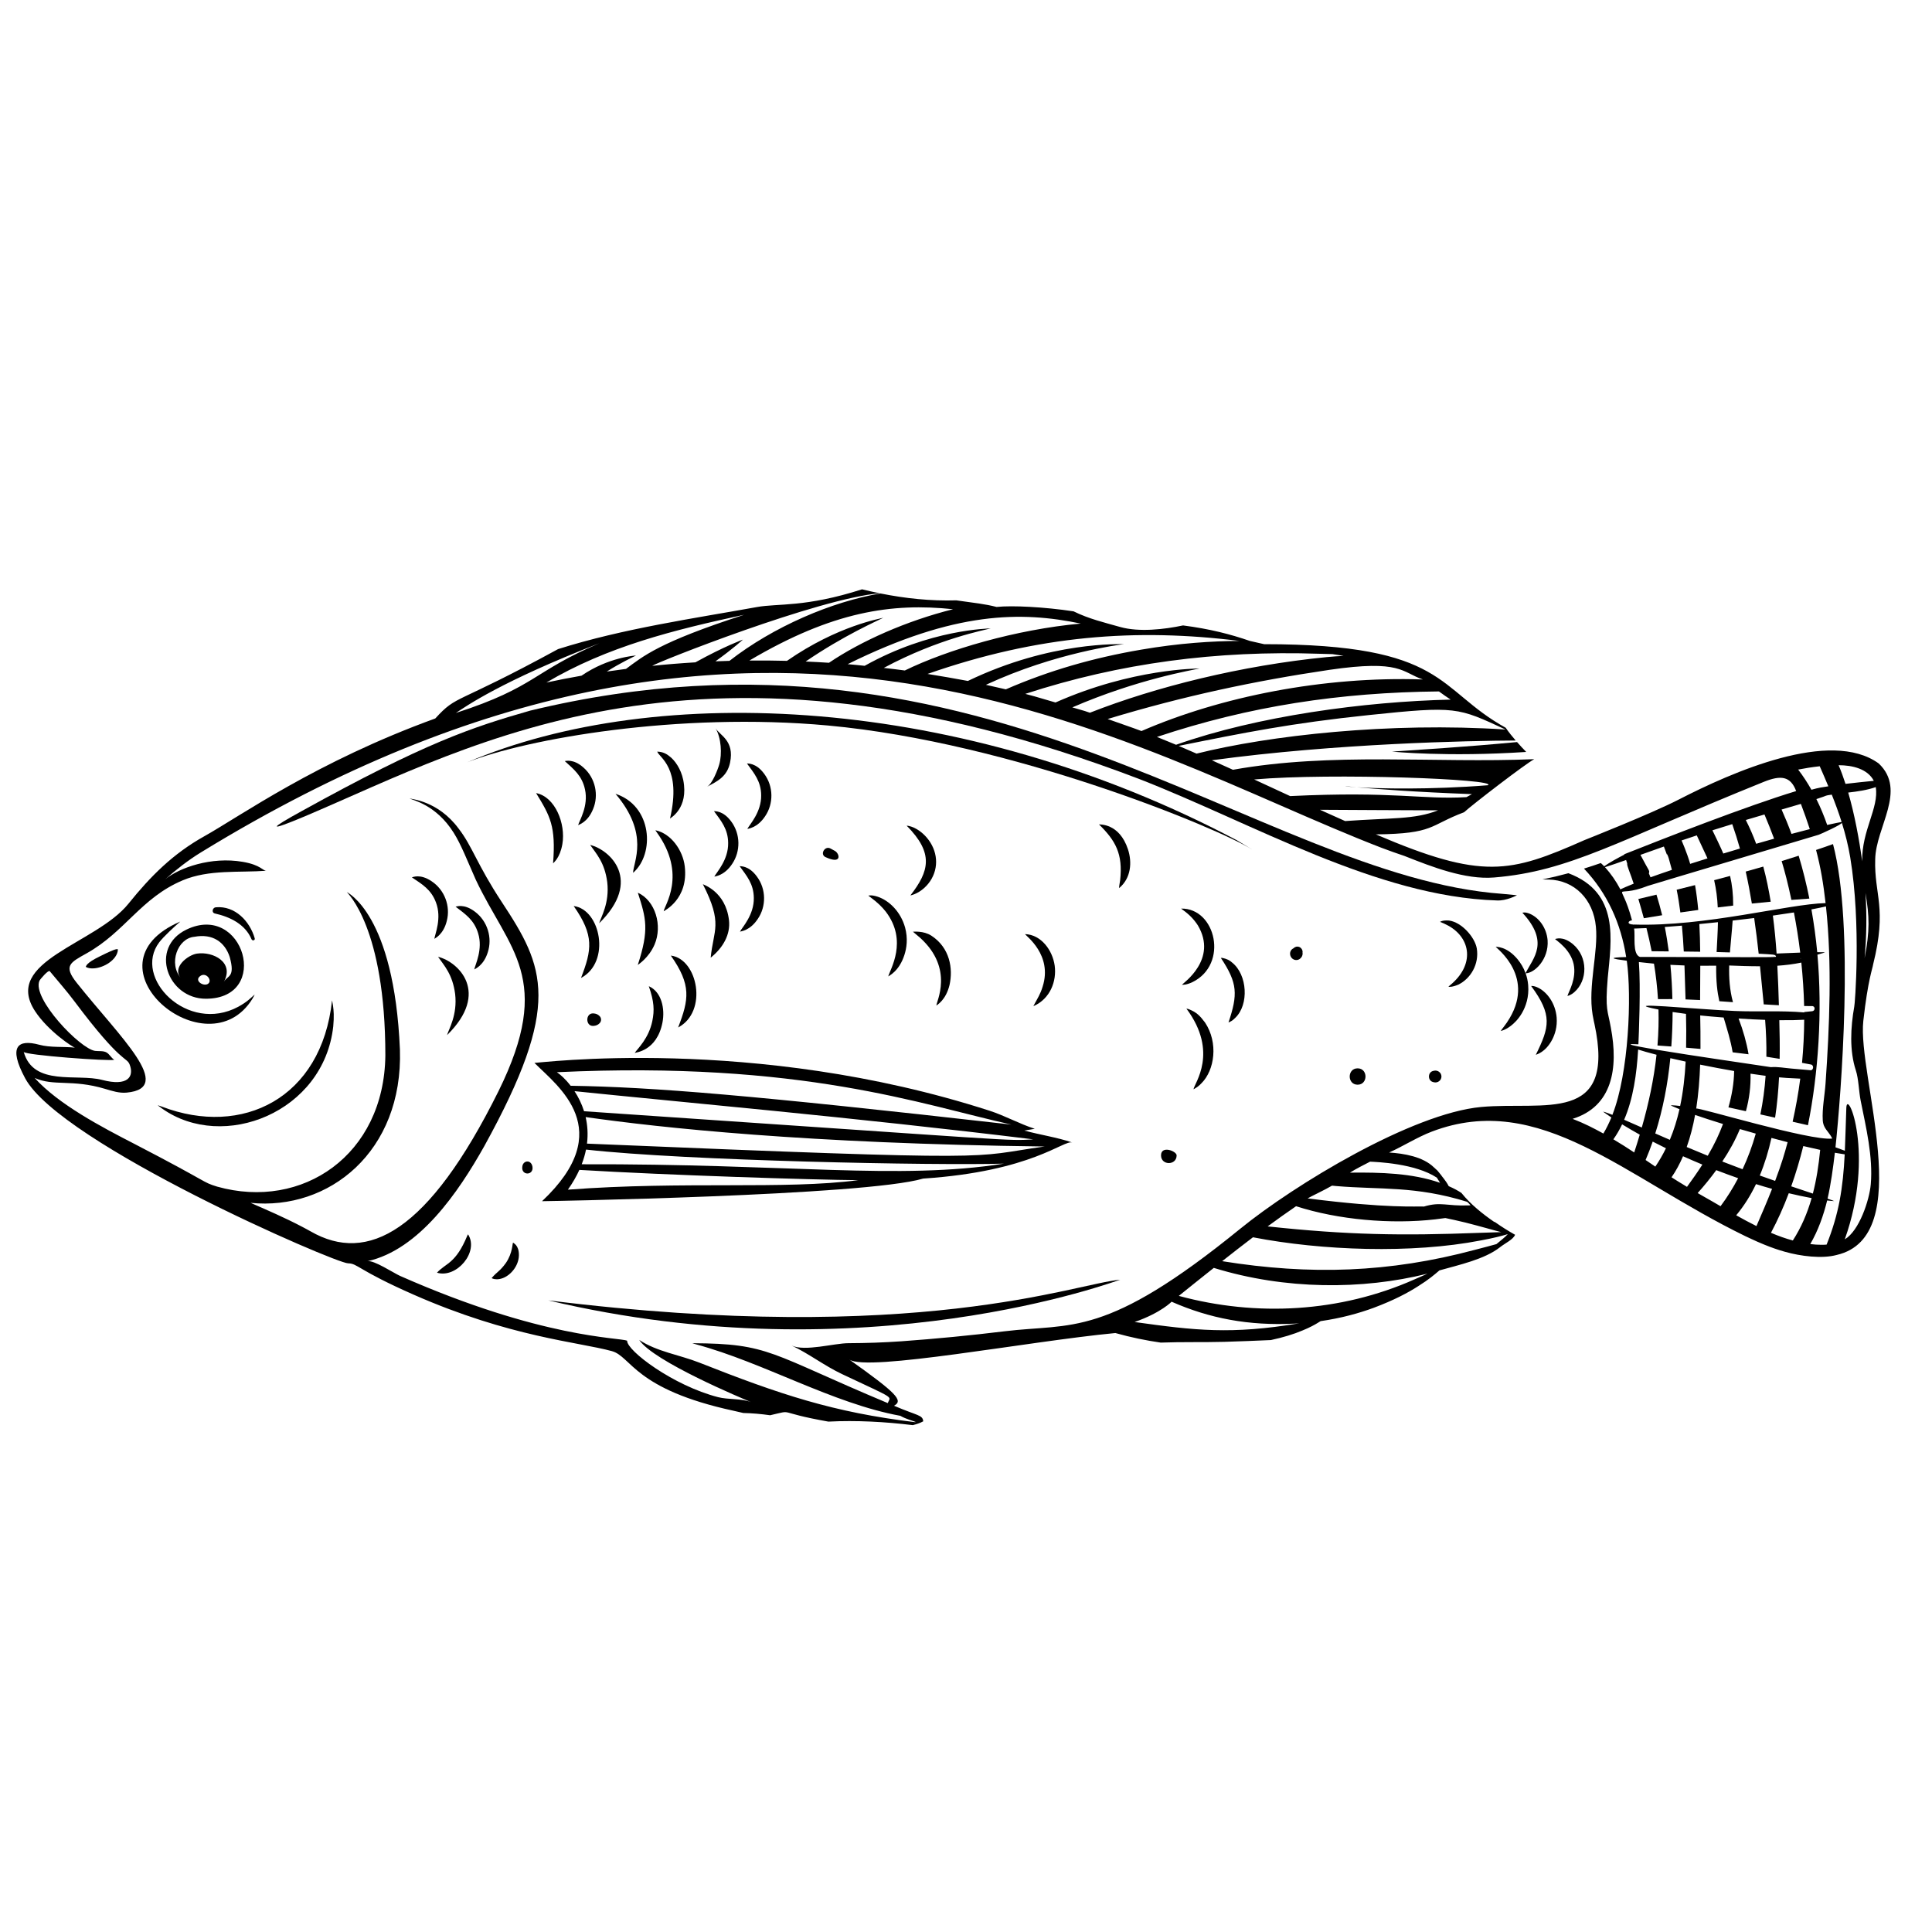 <?xml version="1.0" encoding="UTF-8"?>
<svg xmlns="http://www.w3.org/2000/svg" xmlns:xlink="http://www.w3.org/1999/xlink" width="375pt" height="375pt" viewBox="0 0 375 375" version="1.2">
<defs>
<clipPath id="clip1">
  <path d="M 3 114 L 367 114 L 367 276.621 L 3 276.621 Z M 3 114 "/>
</clipPath>
</defs>
<g id="surface1">
<path style=" stroke:none;fill-rule:nonzero;fill:rgb(0%,0%,0%);fill-opacity:1;" d="M 19.438 185.598 C 16.574 186.977 16.754 187.555 16.645 187.656 C 16.645 187.656 16.867 187.848 17.461 187.938 C 19.305 188.188 21.938 186.91 22.695 185.137 C 22.941 184.547 22.855 184.219 22.855 184.219 C 22.535 184.332 22.898 183.875 19.438 185.598 "/>
<path style=" stroke:none;fill-rule:nonzero;fill:rgb(0%,0%,0%);fill-opacity:1;" d="M 49.016 193.828 C 49.344 193.273 49.43 193.035 49.43 193.035 C 48.625 193.746 47.98 194.461 46.258 195.406 C 36.395 200.727 25.676 189.766 30.918 182.887 C 31.711 181.828 33.984 179.73 34.992 178.871 C 15.375 187.316 40.223 208.137 49.016 193.828 "/>
<path style=" stroke:none;fill-rule:nonzero;fill:rgb(0%,0%,0%);fill-opacity:1;" d="M 64.449 194.18 C 62.418 213.211 47.008 220.746 31.445 214.805 C 30.84 214.582 30.613 214.535 30.613 214.535 C 30.613 214.535 30.859 214.738 31.484 215.184 C 43.344 223.57 62.844 215.914 64.684 199.215 C 64.867 197.312 64.762 196.043 64.645 195.262 C 64.527 194.48 64.449 194.18 64.449 194.18 "/>
<path style=" stroke:none;fill-rule:nonzero;fill:rgb(0%,0%,0%);fill-opacity:1;" d="M 37.727 181.832 C 41.309 181.152 43.648 182.891 44.586 185.742 C 45.703 189.777 44.16 189.285 43.449 190.582 C 45.543 186.785 41.363 184.633 38.23 185.094 C 36.5 185.344 33.297 187.781 35.133 189.859 C 32.645 187.047 34.469 182.102 37.727 181.832 Z M 40.273 191.016 C 39.379 191.457 37.652 190.328 38.875 189.441 C 40.055 188.582 41.383 190.457 40.273 191.016 Z M 39.969 193.855 C 52.742 193.832 47.297 175.074 36.195 180.43 C 28.918 183.941 32.5 193.867 39.969 193.855 "/>
<path style=" stroke:none;fill-rule:nonzero;fill:rgb(0%,0%,0%);fill-opacity:1;" d="M 170.344 174.047 C 169.137 173.652 168.656 173.832 168.547 173.836 C 168.547 173.836 168.645 173.934 168.898 174.113 C 170.363 175.195 171.184 176.012 171.941 176.965 C 176.285 182.668 172.746 188.191 172.41 189.52 C 172.516 189.418 174.535 188.531 175.551 185.336 C 175.977 184.012 176.254 182.188 175.68 180.039 C 174.832 176.984 172.605 174.793 170.344 174.047 "/>
<path style=" stroke:none;fill-rule:nonzero;fill:rgb(0%,0%,0%);fill-opacity:1;" d="M 123.805 173.273 C 125.414 178.289 126.035 180.418 123.793 187.301 C 123.898 187.195 125.922 185.934 127.039 183.363 C 128.637 179.664 127.215 174.824 123.805 173.273 "/>
<path style=" stroke:none;fill-rule:nonzero;fill:rgb(0%,0%,0%);fill-opacity:1;" d="M 123.195 204.375 C 123.301 204.285 127.488 204.055 128.582 198.48 C 129.105 195.801 128.414 192.508 125.934 191.422 C 126.969 194.398 127.043 196.086 126.617 198.172 C 125.918 201.609 123.719 203.57 123.195 204.375 "/>
<path style=" stroke:none;fill-rule:nonzero;fill:rgb(0%,0%,0%);fill-opacity:1;" d="M 130.207 185.477 C 134.223 191.188 133.73 193.98 131.625 199.43 C 137.473 196.348 135.43 186.105 130.207 185.477 "/>
<path style=" stroke:none;fill-rule:nonzero;fill:rgb(0%,0%,0%);fill-opacity:1;" d="M 111.352 175.863 C 115.367 181.574 114.879 184.371 112.773 189.82 C 118.621 186.738 116.574 176.496 111.352 175.863 "/>
<path style=" stroke:none;fill-rule:nonzero;fill:rgb(0%,0%,0%);fill-opacity:1;" d="M 137.945 185.879 C 140.297 184.012 141.824 181.402 141.492 178.59 C 140.836 173.035 136.516 171.719 136.426 171.621 C 140.371 179.363 138.469 180.438 137.945 185.879 "/>
<path style=" stroke:none;fill-rule:nonzero;fill:rgb(0%,0%,0%);fill-opacity:1;" d="M 146.316 174.305 C 146.367 177.586 144.078 179.973 143.625 180.828 C 143.734 180.773 145.562 180.68 147.094 178.352 C 148.738 175.945 148.742 172.578 146.902 170.121 C 145.285 167.922 143.672 168.168 143.562 168.121 C 144.965 170.043 146.293 171.59 146.316 174.305 "/>
<path style=" stroke:none;fill-rule:nonzero;fill:rgb(0%,0%,0%);fill-opacity:1;" d="M 200.77 194.926 C 200.629 195.172 200.578 195.301 200.578 195.301 C 203.867 193.863 205.121 190.426 204.715 187.43 C 204.293 184.41 202.062 181.406 198.965 181.312 C 199.105 181.656 204.344 185.336 202.379 191.496 C 201.934 192.969 201.398 193.754 200.77 194.926 "/>
<path style=" stroke:none;fill-rule:nonzero;fill:rgb(0%,0%,0%);fill-opacity:1;" d="M 229.25 176.355 C 229.25 176.355 229.355 176.453 229.613 176.633 C 230.867 177.52 231.809 178.531 232.516 179.633 C 236.395 186.219 229.68 190.785 229.41 191.145 C 229.52 191.133 230.184 191.238 231.473 190.621 C 238.52 187.148 235.996 176.23 229.25 176.355 "/>
<path style=" stroke:none;fill-rule:nonzero;fill:rgb(0%,0%,0%);fill-opacity:1;" d="M 281.234 178.672 C 279.824 178.578 279.516 178.973 279.504 178.93 C 280.215 179.23 280.52 179.352 281.141 179.688 C 285.531 182.137 286.266 187.301 281.449 191.238 C 281.266 191.391 281.172 191.488 281.141 191.531 C 281.223 191.531 281.801 191.656 283.07 191.113 C 285.469 189.934 287.133 187.129 286.645 184.086 C 286.262 181.898 283.691 178.98 281.234 178.672 "/>
<path style=" stroke:none;fill-rule:nonzero;fill:rgb(0%,0%,0%);fill-opacity:1;" d="M 298.676 191.777 C 298.141 191.496 297.766 191.414 297.531 191.383 C 297.297 191.359 297.199 191.383 297.199 191.383 C 301.355 197.023 300.77 199.344 298.098 204.738 C 298.203 204.664 299.953 204.312 301.277 201.793 C 301.812 200.766 302.289 199.316 302.145 197.48 C 301.906 194.766 300.352 192.668 298.676 191.777 "/>
<path style=" stroke:none;fill-rule:nonzero;fill:rgb(0%,0%,0%);fill-opacity:1;" d="M 305.441 187.117 C 306.043 189.992 304.488 192.43 304.234 193.324 C 304.453 193.23 304.887 193.184 305.598 192.555 C 308.156 190.309 308.285 185.754 305.27 183.23 C 303.27 181.605 301.941 182.273 301.832 182.262 C 302.113 182.578 304.785 184.215 305.441 187.117 "/>
<path style=" stroke:none;fill-rule:nonzero;fill:rgb(0%,0%,0%);fill-opacity:1;" d="M 296.914 177.352 C 296 176.977 295.598 177.152 295.492 177.156 C 300.816 182.918 297.609 185.895 296.109 188.895 C 295.707 187.77 295.129 186.895 294.586 186.223 C 292.445 183.621 290.426 183.809 290.316 183.766 C 290.355 183.988 298.414 189.727 292.504 198.445 C 292.078 199.059 291.766 199.465 291.562 199.719 C 291.359 199.977 291.301 200.113 291.301 200.113 C 291.301 200.113 291.426 200.082 291.746 199.977 C 292.066 199.855 292.57 199.633 293.219 199.141 C 293.871 198.641 294.691 197.875 295.43 196.602 C 296.145 195.355 296.805 193.539 296.621 191.238 C 296.551 190.375 296.367 189.598 296.121 188.914 C 297.844 188.914 300.637 186.199 300.391 182.527 C 300.191 180.031 298.66 178.078 296.914 177.352 "/>
<path style=" stroke:none;fill-rule:nonzero;fill:rgb(0%,0%,0%);fill-opacity:1;" d="M 230.648 195.852 C 230.391 195.77 230.289 195.781 230.289 195.781 C 236.629 204.285 231.781 210.324 231.664 211.422 C 231.664 211.422 231.781 211.383 232.035 211.211 C 232.305 211.047 232.73 210.777 233.23 210.23 C 235.75 207.699 236.512 202.418 233.902 198.48 C 232.918 197.176 232.254 196.445 230.648 195.852 "/>
<path style=" stroke:none;fill-rule:nonzero;fill:rgb(0%,0%,0%);fill-opacity:1;" d="M 239.156 186.832 C 238.691 186.398 238.098 186.102 237.266 185.934 C 237.051 185.914 236.969 185.934 236.969 185.934 C 240.25 190.852 240.266 193.023 238.449 198.469 C 238.777 198.301 239.164 198.195 239.766 197.562 C 242.461 194.996 242.125 189.195 239.156 186.832 "/>
<path style=" stroke:none;fill-rule:nonzero;fill:rgb(0%,0%,0%);fill-opacity:1;" d="M 184.301 191.203 C 185.02 188.02 184.375 183.973 180.801 181.629 C 179.23 180.602 177.301 180.871 177.195 180.84 C 177.301 180.93 178.496 181.93 178.602 182.031 C 185.293 188.082 181.648 194.555 181.762 195.172 C 181.855 195.051 183.57 194.18 184.301 191.203 "/>
<path style=" stroke:none;fill-rule:nonzero;fill:rgb(0%,0%,0%);fill-opacity:1;" d="M 90.707 239.828 C 88.434 245.324 86.594 245.098 84.816 247.027 C 88.598 248.191 93.031 242.992 90.848 239.582 C 90.848 239.582 90.797 239.656 90.707 239.828 "/>
<path style=" stroke:none;fill-rule:nonzero;fill:rgb(0%,0%,0%);fill-opacity:1;" d="M 99.609 241.195 C 99.41 241.195 99.594 243.105 98.168 245.176 C 97 246.781 96.547 246.77 95.426 248.07 C 95.445 248.07 95.699 248.309 96.461 248.309 C 98.586 248.277 100.688 245.973 100.719 243.664 C 100.75 241.621 99.609 241.301 99.609 241.195 "/>
<path style=" stroke:none;fill-rule:nonzero;fill:rgb(0%,0%,0%);fill-opacity:1;" d="M 263.359 152.809 C 261.883 152.676 261.109 152.594 261.109 152.594 C 261.188 152.641 261.992 152.727 263.359 152.809 "/>
<path style=" stroke:none;fill-rule:nonzero;fill:rgb(0%,0%,0%);fill-opacity:1;" d="M 176.375 160.309 C 176.098 160.258 175.988 160.27 175.988 160.27 C 181.289 165.625 180.375 169.078 176.703 173.805 C 176.703 173.805 176.832 173.785 177.125 173.691 C 178.277 173.328 179.598 172.426 180.535 171.043 C 182.32 168.387 182.004 165.082 179.902 162.602 C 179.039 161.582 177.77 160.613 176.375 160.309 "/>
<path style=" stroke:none;fill-rule:nonzero;fill:rgb(0%,0%,0%);fill-opacity:1;" d="M 119.469 154.078 C 126.16 161.926 122.906 167.332 122.883 169.414 C 127.137 165.715 126.613 156.402 119.469 154.078 "/>
<path style=" stroke:none;fill-rule:nonzero;fill:rgb(0%,0%,0%);fill-opacity:1;" d="M 107.352 167.574 C 107.43 167.445 108.676 166.598 109.156 163.84 C 109.84 159.859 107.738 154.641 104.055 153.938 C 106.805 158.43 107.91 160.355 107.352 167.574 "/>
<path style=" stroke:none;fill-rule:nonzero;fill:rgb(0%,0%,0%);fill-opacity:1;" d="M 127.441 161.5 C 133.492 169.816 128.836 175.918 128.828 176.879 C 128.887 176.773 133.668 174.57 132.91 168.148 C 132.547 165.062 130.266 161.777 127.207 161.148 C 127.207 161.148 127.27 161.266 127.441 161.5 "/>
<path style=" stroke:none;fill-rule:nonzero;fill:rgb(0%,0%,0%);fill-opacity:1;" d="M 114.551 164.004 C 115.758 165.738 117.363 167.414 117.863 171.203 C 118.352 175.301 116.609 178.066 116.301 179.199 C 124.754 170.91 118.461 164.953 114.551 164.004 "/>
<path style=" stroke:none;fill-rule:nonzero;fill:rgb(0%,0%,0%);fill-opacity:1;" d="M 88.34 192.914 C 88.824 197.012 87.086 199.777 86.773 200.914 C 95.23 192.621 88.938 186.664 85.027 185.715 C 86.234 187.453 87.84 189.125 88.34 192.914 "/>
<path style=" stroke:none;fill-rule:nonzero;fill:rgb(0%,0%,0%);fill-opacity:1;" d="M 142.117 167.676 C 143.754 165.266 143.758 161.902 141.922 159.441 C 140.305 157.246 138.688 157.488 138.582 157.445 C 139.984 159.359 141.312 160.91 141.336 163.625 C 141.387 166.906 139.094 169.297 138.648 170.152 C 138.754 170.094 140.582 170.004 142.117 167.676 "/>
<path style=" stroke:none;fill-rule:nonzero;fill:rgb(0%,0%,0%);fill-opacity:1;" d="M 148.52 158.418 C 150.16 156.012 150.164 152.645 148.324 150.188 C 146.707 147.988 145.094 148.234 144.984 148.188 C 146.387 150.109 147.719 151.656 147.742 154.371 C 147.789 157.652 145.496 160.039 145.051 160.898 C 145.156 160.84 146.984 160.746 148.52 158.418 "/>
<path style=" stroke:none;fill-rule:nonzero;fill:rgb(0%,0%,0%);fill-opacity:1;" d="M 109.621 147.723 C 111.375 149.32 112.984 150.574 113.547 153.23 C 114.25 156.43 112.477 159.234 112.211 160.164 C 112.301 160.086 114.074 159.633 115.117 157.043 C 116.242 154.363 115.59 151.062 113.289 149.016 C 111.266 147.184 109.73 147.746 109.621 147.723 "/>
<path style=" stroke:none;fill-rule:nonzero;fill:rgb(0%,0%,0%);fill-opacity:1;" d="M 84.625 175.176 C 85.785 178.242 84.438 181.266 84.309 182.227 C 84.387 182.137 86.078 181.43 86.73 178.719 C 87.457 175.906 86.328 172.738 83.758 171.039 C 81.496 169.52 80.055 170.297 79.941 170.293 C 81.906 171.621 83.68 172.625 84.625 175.176 "/>
<path style=" stroke:none;fill-rule:nonzero;fill:rgb(0%,0%,0%);fill-opacity:1;" d="M 92.805 181.148 C 93.773 184.277 92.242 187.219 92.055 188.168 C 92.141 188.078 93.867 187.477 94.688 184.812 C 95.582 182.051 94.656 178.82 92.195 176.965 C 90.023 175.312 88.543 176 88.43 175.984 C 90.312 177.43 92.023 178.547 92.805 181.148 "/>
<path style=" stroke:none;fill-rule:nonzero;fill:rgb(0%,0%,0%);fill-opacity:1;" d="M 213.309 160.008 C 216.512 163.152 217.988 165.715 217.418 170.855 C 217.117 172.656 217.25 172.133 217.227 172.375 C 219.555 170.445 219.762 167.344 218.934 164.84 C 217.234 159.711 213.418 160.066 213.309 160.008 "/>
<path style=" stroke:none;fill-rule:nonzero;fill:rgb(0%,0%,0%);fill-opacity:1;" d="M 294.441 173.766 C 294.441 173.766 293.539 173.676 291.668 173.5 C 244.297 170.098 191.598 116.516 102.902 137.934 C 91.609 141.168 82.555 144.148 58.594 157.414 C 52.195 160.926 51.871 161.504 59.109 158.473 C 92.316 144.418 136.027 118.746 221.074 151.184 C 243.371 159.863 267.203 174.043 290.543 174.777 C 292.422 174.879 294.441 173.766 294.441 173.766 "/>
<path style=" stroke:none;fill-rule:nonzero;fill:rgb(0%,0%,0%);fill-opacity:1;" d="M 132.617 151.398 C 132.168 149.199 130.941 147.496 129.863 146.73 C 128.777 145.832 127.676 145.914 127.57 145.891 C 127.902 147.02 132.367 148.973 130.047 158.887 C 130.102 158.777 133.711 156.91 132.617 151.398 "/>
<path style=" stroke:none;fill-rule:nonzero;fill:rgb(0%,0%,0%);fill-opacity:1;" d="M 90.664 147.973 C 102.117 143.422 131.68 138.156 160.711 140.82 C 196.402 144.105 236.586 160.801 243.074 164.914 C 243.074 164.914 242.195 164.359 239.973 163.043 C 186.547 134.82 127.508 132.277 90.664 147.973 "/>
<path style=" stroke:none;fill-rule:nonzero;fill:rgb(0%,0%,0%);fill-opacity:1;" d="M 90.664 147.973 C 90.277 148.133 89.902 148.285 89.559 148.438 C 89.918 148.277 90.297 148.133 90.664 147.973 "/>
<path style=" stroke:none;fill-rule:nonzero;fill:rgb(0%,0%,0%);fill-opacity:1;" d="M 137.227 152.711 C 139.32 151.621 141.141 150.699 141.703 148.027 C 142.605 143.73 139.703 142.734 138.898 141.367 C 139.977 143.195 140.191 146.348 139.605 148.375 C 139.312 149.395 138.254 152.168 137.227 152.711 "/>
<path style=" stroke:none;fill-rule:nonzero;fill:rgb(0%,0%,0%);fill-opacity:1;" d="M 112.453 227.078 C 129.66 228.109 157.895 229.008 166.609 229.07 C 152.211 230.949 132.785 229.207 110.227 230.914 C 111.16 229.598 111.887 228.316 112.453 227.078 Z M 111.512 211.793 C 130.637 213.785 165.836 216.883 200.555 221.148 C 195.219 221.461 199.82 221.562 113.367 215.691 C 112.898 214.207 112.234 212.898 111.512 211.793 Z M 108.09 208.117 C 155.668 205.875 178.965 214.449 196.312 218.281 C 145.738 212.547 126.824 211.004 110.762 210.746 C 109.773 209.461 108.77 208.562 108.09 208.117 Z M 113.934 221.977 C 114.164 220.109 114.031 218.383 113.672 216.824 C 128.199 218.895 156.547 221.969 202.75 222.535 C 187.73 224.613 197.234 225.465 113.934 221.977 Z M 112.91 225.984 C 113.289 225.004 113.562 224.055 113.746 223.133 C 133.281 225.32 181.375 226.242 194.867 225.863 C 174.355 229.074 153.09 225.855 112.91 225.984 Z M 105.207 233.152 C 105.316 233.152 167.859 232.117 179.184 228.762 C 200.418 227.359 206.461 221.191 208.141 221.762 C 205.152 220.746 201.895 220.281 198.82 219.441 C 199.496 219.359 200.168 219.191 200.848 219.098 C 197.836 218.125 195.078 216.562 192.066 215.59 C 146.27 200.789 103.844 206.414 103.734 206.309 C 108.281 210.863 119.973 219.27 105.207 233.152 "/>
<path style=" stroke:none;fill-rule:nonzero;fill:rgb(0%,0%,0%);fill-opacity:1;" d="M 173.062 218.535 C 173.059 218.543 173.059 218.547 173.055 218.555 C 173.102 218.562 173.148 218.566 173.199 218.574 C 173.152 218.559 173.105 218.547 173.062 218.535 "/>
<path style=" stroke:none;fill-rule:nonzero;fill:rgb(0%,0%,0%);fill-opacity:1;" d="M 296.234 145.953 C 295.609 145.309 295.031 144.691 294.457 144.035 C 283.977 145.023 275.992 145.477 270.18 145.887 C 270.41 145.895 280.816 146.969 296.234 145.953 "/>
<path style=" stroke:none;fill-rule:nonzero;fill:rgb(0%,0%,0%);fill-opacity:1;" d="M 318.004 174.492 C 318.375 175.73 318.727 176.98 319.066 178.227 C 320.246 178.027 321.434 177.832 322.625 177.645 C 322.297 176.301 321.93 174.969 321.52 173.652 C 320.344 173.938 319.172 174.211 318.004 174.492 "/>
<path style=" stroke:none;fill-rule:nonzero;fill:rgb(0%,0%,0%);fill-opacity:1;" d="M 345.816 167.137 C 346.43 169.156 347.035 171.477 347.711 174.672 C 348.875 174.578 350.039 174.496 351.195 174.414 C 350.633 171.609 349.945 168.82 349.121 166.094 C 348.023 166.445 346.922 166.797 345.816 167.137 "/>
<path style=" stroke:none;fill-rule:nonzero;fill:rgb(0%,0%,0%);fill-opacity:1;" d="M 325.441 172.695 C 325.738 174.148 325.961 175.621 326.156 177.109 C 327.312 176.941 328.469 176.777 329.629 176.621 C 329.48 174.992 329.285 173.379 329.008 171.801 C 327.82 172.102 326.633 172.398 325.441 172.695 "/>
<g clip-path="url(#clip1)" clip-rule="nonzero">
<path style=" stroke:none;fill-rule:nonzero;fill:rgb(0%,0%,0%);fill-opacity:1;" d="M 361.445 167.172 C 360.879 162.941 359.941 157.945 358.738 153.836 C 360.555 153.625 362.352 153.375 364.09 152.777 C 364.723 156.855 361.363 161.121 361.445 167.172 Z M 363.117 229.859 C 362.848 232.965 360.879 238.867 358.105 240.531 C 358.094 240.543 358.086 240.543 358.074 240.543 C 363.969 223.996 358.527 211.109 358.371 215.031 C 358.262 217.852 358.211 220.617 358.086 223.359 C 357.582 223.168 356.984 222.945 356.266 222.688 C 357.336 212.617 359.98 179.598 355.785 163.836 C 355.402 164 352.965 164.82 352.496 164.977 C 353.41 168.438 353.906 171.453 354.344 175.293 C 347.164 175.449 330.973 179.906 317.129 179.453 C 317.086 179.461 317.039 179.473 317 179.48 C 316.996 179.473 316.992 179.461 316.992 179.449 C 315.766 179.406 315.93 178.766 316.77 178.617 C 314.512 170.168 312.906 174.691 319.871 171.941 C 320.258 171.793 352.625 162.156 353.016 162.023 C 353.41 161.887 357.594 160 357.5 159.688 C 358.18 161.867 358.742 164.105 359.133 166.438 C 361.297 179.488 360.012 195.277 359.91 195.383 C 359.199 199.414 358.957 203.895 360.215 207.754 C 360.766 209.426 360.793 211.828 361.152 213.625 C 362.199 218.871 363.57 224.48 363.117 229.859 Z M 354.543 241.578 C 353.871 241.633 353.176 241.621 352.461 241.578 C 352.098 241.555 351.734 241.523 351.371 241.473 C 352.898 238.863 353.945 235.898 354.648 233.012 C 355.883 233.148 355.859 233.113 356.004 233.129 C 355.898 233.086 355.559 232.934 354.73 232.652 C 355.363 229.922 355.82 226.535 356.145 223.75 C 356.895 223.883 357.527 223.984 358.055 224.059 C 357.719 230.613 356.945 235.574 354.543 241.578 Z M 343.742 239.285 C 345.055 236.832 346.203 234.258 347.199 231.605 C 348.598 231.941 350.18 232.285 351.637 232.551 C 350.801 235.488 349.641 238.211 347.988 240.777 C 346.59 240.406 345.168 239.895 343.742 239.285 Z M 340.926 237.98 C 339.562 237.297 338.363 236.656 336.996 235.887 C 338.531 234.047 339.797 232.008 340.84 229.836 C 341.949 230.184 342.988 230.488 343.957 230.758 C 343 233.188 341.969 235.582 340.926 237.98 Z M 332.398 233.219 C 331.445 232.684 330.484 232.129 329.516 231.574 C 330.793 230.148 332.008 228.66 333.125 227.125 C 334.629 227.703 336.043 228.223 337.371 228.688 C 336.383 230.566 335.254 232.391 333.957 234.125 C 333.445 233.824 332.922 233.527 332.398 233.219 Z M 324.445 228.508 C 325.32 227.25 326.051 225.875 326.676 224.426 C 327.844 224.949 329.086 225.488 330.43 226.047 C 329.484 227.52 328.48 228.949 327.445 230.367 C 326.316 229.711 324.602 228.613 324.445 228.508 Z M 321.285 220.004 C 322.789 215.277 323.723 210.34 324.211 205.391 C 325.102 205.602 326.098 205.82 327.184 206.055 C 327.027 209.012 326.703 211.891 326.117 214.668 C 324.715 214.496 324.27 214.547 324.27 214.547 C 324.27 214.547 324.742 214.793 325.988 215.293 C 325.523 217.34 324.914 219.328 324.113 221.238 C 323.094 220.801 322.152 220.387 321.285 220.004 Z M 321.297 226.438 C 320.68 226.02 320.047 225.594 319.41 225.156 C 319.91 223.984 320.367 222.793 320.789 221.586 C 321.582 221.996 322.441 222.43 323.359 222.875 C 322.766 224.094 322.082 225.285 321.297 226.438 Z M 331.473 224.328 C 330.008 223.73 328.648 223.168 327.387 222.637 C 328.098 220.656 328.625 218.555 329.016 216.406 C 330.422 216.898 332.207 217.484 334.434 218.168 C 333.699 220.117 332.852 221.973 331.473 224.328 Z M 337.711 219.152 C 338.676 219.43 339.703 219.727 340.793 220.035 C 340.125 222.414 339.273 224.723 338.23 226.949 C 336.996 226.488 335.691 225.996 334.297 225.449 C 335.676 223.379 336.781 221.387 337.711 219.152 Z M 346.977 221.699 C 346.379 223.914 345.812 225.871 344.551 229.211 C 343.625 228.895 342.637 228.547 341.574 228.168 C 342.539 225.848 343.281 223.395 343.84 220.871 C 344.953 221.176 346 221.449 346.977 221.699 Z M 353.297 223.191 C 353 226.23 352.559 229.047 351.875 231.672 C 349.855 230.984 350.227 231.117 347.676 230.266 C 348.582 227.715 349.355 225.105 350.016 222.449 C 351.234 222.738 352.324 222.984 353.297 223.191 Z M 353.797 217.469 C 353.863 218.551 354.379 219.152 354.902 219.836 C 355.164 220.176 355.426 220.535 355.637 220.992 C 351.449 221.527 329.297 214.777 329.234 215.18 C 329.672 212.352 329.898 209.457 329.996 206.645 C 332.484 207.148 334.516 207.527 336.594 207.887 C 336.562 210.277 336.137 212.637 335.488 214.938 C 336.617 215.184 337.75 215.434 338.879 215.684 C 339.547 213.23 339.84 210.812 339.773 208.402 C 340.852 208.566 341.832 208.703 342.703 208.816 C 342.527 211.355 342.188 213.855 341.688 216.305 C 342.645 216.52 343.594 216.73 344.547 216.941 C 344.938 214.348 345.18 211.715 345.312 209.109 C 346.004 209.176 347.262 209.281 349.43 209.363 C 349.066 212.168 348.566 214.957 347.949 217.723 C 348.941 217.953 349.93 218.176 350.922 218.406 C 352.941 208.383 353.75 196.363 352.762 185.297 C 353.832 185.016 354.234 184.848 354.234 184.848 C 354.234 184.848 353.809 184.816 352.723 184.82 C 352.465 182.07 352.086 179.289 351.598 176.516 C 352.762 176.297 353.691 176.102 354.418 175.934 C 355.609 186.977 355.113 199.262 354.336 210.301 C 354.176 212.617 353.656 215.152 353.797 217.469 Z M 318.012 202.699 C 318.094 201.027 318.48 191.578 318.105 186.734 C 318.5 186.77 319.613 186.914 321.035 187.043 C 321.406 189.293 321.672 191.59 321.812 193.934 C 322.742 193.918 323.672 193.914 324.609 193.922 C 324.555 191.746 324.445 189.527 324.223 187.273 C 325.066 187.32 325.977 187.363 326.953 187.395 C 327.039 189.641 327.109 192.105 327.164 193.984 C 328.105 194.016 329.047 194.059 329.988 194.109 C 329.988 191.984 330.016 189.754 330.023 187.453 C 331 187.461 332.027 187.457 333.109 187.438 C 333.074 190.512 333.316 192.504 333.719 194.336 C 334.602 194.398 335.484 194.461 336.367 194.523 C 335.723 192.141 335.57 189.773 335.637 187.402 C 337.613 187.484 339.617 187.555 341.617 187.551 C 341.867 190.004 342.105 192.477 342.34 194.945 C 343.32 195.008 344.301 195.066 345.281 195.117 C 345.211 192.621 345.121 190.055 344.98 187.449 C 346.566 187.344 348.129 187.152 349.637 186.836 C 349.922 189.633 350.113 192.449 350.18 195.27 C 350.695 195.277 351.207 195.281 351.723 195.281 C 352.375 195.277 352.367 196.215 351.742 196.277 C 351.23 196.332 350.715 196.383 350.199 196.434 C 350.199 196.453 350.199 196.48 350.199 196.512 C 345.746 196.117 341.172 196.43 336.723 196.23 C 328.715 195.871 313.535 194.297 321.91 195.949 C 321.965 198.105 321.93 200.262 321.715 202.93 C 322.605 202.992 323.504 203.059 324.402 203.125 C 324.562 200.883 324.648 198.641 324.652 196.43 C 325.363 196.543 326.238 196.664 327.25 196.793 C 327.309 199.004 327.32 201.195 327.27 203.355 C 328.203 203.434 329.129 203.504 330.062 203.594 C 330.082 201.301 330.047 199.109 330.008 197.098 C 331.336 197.234 332.832 197.367 334.555 197.5 C 335.219 199.738 335.926 201.953 336.305 204.254 C 337.336 204.375 338.363 204.5 339.395 204.633 C 339.008 202.344 338.352 200.039 337.461 197.699 C 339.395 197.82 341.102 197.902 342.609 197.953 C 342.797 200.352 342.887 202.742 342.852 205.109 C 343.715 205.242 344.57 205.387 345.43 205.523 C 345.473 203.008 345.434 200.586 345.363 198.02 C 347.449 198.039 349.023 197.996 350.195 197.93 C 350.176 200.723 350.039 203.516 349.773 206.297 C 350.355 206.406 350.938 206.504 351.516 206.625 C 352.133 206.75 352.016 207.789 351.387 207.734 C 351.133 207.711 352.508 207.816 347.664 207.402 C 346.391 207.297 345.016 207.023 343.727 207.133 C 343.195 207.008 308.973 202.16 318.012 202.699 Z M 349.559 185.984 C 349.559 186 349.562 186.016 349.562 186.031 C 349.508 186.023 349.449 186.02 349.391 186.012 C 349.445 186.004 349.508 185.992 349.559 185.984 Z M 344.836 185.082 C 344.668 182.629 344.438 180.164 344.113 177.715 C 345.645 177.5 347 177.297 348.199 177.105 C 348.695 179.688 349.105 182.285 349.422 184.898 C 348.191 184.938 346.676 185.004 344.836 185.082 Z M 323.137 179.926 C 324.137 179.855 325.242 179.766 326.457 179.668 C 326.617 181.324 326.73 183 326.82 184.691 C 327.883 184.703 328.941 184.715 330.004 184.73 C 329.984 182.953 329.945 181.156 329.844 179.359 C 330.969 179.25 332.172 179.133 333.453 178.996 C 333.414 180.934 333.285 182.863 333.195 184.789 C 334.059 184.812 334.918 184.836 335.777 184.863 C 335.934 182.809 336.168 180.754 336.305 178.684 C 337.801 178.516 339.191 178.352 340.484 178.191 C 340.82 180.484 341.105 182.793 341.359 185.113 C 344.363 185.289 344.617 185.219 344.734 185.699 C 338.383 185.621 359.738 185.898 318.301 185.738 C 316.789 185.188 317.457 181.539 317.172 180.234 C 317.832 180.215 318.629 180.188 319.578 180.141 C 319.953 181.629 320.289 183.129 320.586 184.633 C 321.695 184.645 322.797 184.656 323.906 184.664 C 323.695 183.086 323.449 181.5 323.137 179.926 Z M 315.246 217.344 C 317.008 213.238 317.68 208.48 317.961 203.715 C 318.754 203.973 319.906 204.309 321.531 204.727 C 321.008 209.539 319.996 214.219 318.672 218.848 C 317.309 218.238 316.18 217.738 315.246 217.344 Z M 317.199 223.691 C 315.898 222.828 314.555 221.973 313.156 221.141 C 313.805 220.227 314.363 219.254 314.852 218.238 C 316.043 218.965 317.184 219.625 318.277 220.238 C 317.934 221.395 317.574 222.543 317.199 223.691 Z M 317.098 171.52 C 315.926 171.988 315.094 172.355 314.512 172.625 C 313.691 171.055 312.695 169.609 311.527 168.32 C 312.551 168.008 314.328 167.379 315.625 166.926 C 315.695 167.148 315.766 167.367 315.836 167.59 C 315.738 168.043 316.484 169.559 317.098 171.52 Z M 318.41 165.93 C 319.711 165.461 321.219 164.922 322.957 164.312 C 322.957 164.336 323.52 165.82 323.527 165.84 C 323.551 165.832 323.574 165.824 323.598 165.816 C 324.02 166.824 323.699 165.98 324.516 168.84 C 322.922 169.375 321.551 169.855 320.363 170.285 C 320.262 170.027 320.152 169.773 320.043 169.52 C 320.246 168.93 320.098 169.195 318.41 165.93 Z M 331.426 166.613 C 330.23 166.988 329.109 167.34 328.062 167.676 C 327.441 165.488 326.41 163.18 326.391 163.133 C 327.32 162.82 328.309 162.492 329.344 162.148 C 329.371 162.191 331.41 166.57 331.426 166.613 Z M 337.719 164.703 C 335.59 165.336 334.656 165.621 334.492 165.672 C 334.234 164.996 332.5 161.371 332.379 161.16 C 333.738 160.727 335.016 160.336 336.227 159.965 C 336.773 161.531 337.277 163.109 337.719 164.703 Z M 344.352 162.789 C 343.27 163.09 342.117 163.414 340.871 163.777 C 340.289 162.188 339.609 160.652 338.859 159.16 C 340.164 158.77 341.371 158.414 342.484 158.09 C 343.137 159.641 343.762 161.203 344.352 162.789 Z M 312.766 216.902 C 312.312 217.992 311.797 219.039 311.215 220.02 C 309.262 218.945 307.555 218.066 305.238 217.168 C 312.957 214.773 314.168 207.371 312.656 199.43 C 312.074 196.082 311.535 196.113 312.055 189.852 C 312.742 182.512 314.441 173.258 304.426 169.492 C 302.746 169.953 301.062 170.355 299.371 170.699 C 299.762 170.707 300.148 170.711 300.555 170.719 C 305.613 170.82 309.27 174.582 309.762 179.859 C 310.258 184.793 308.199 191.375 309.121 196.945 C 309.285 197.922 309.496 198.801 309.473 198.695 C 313.715 218.336 299.734 213.75 287.5 214.863 C 274.082 216.102 251.25 229.945 240.742 238.492 C 214.449 259.887 208.172 256.789 194.945 258.406 C 188.312 259.215 181.656 259.859 174.996 260.34 C 171.539 260.586 168.137 260.699 164.699 260.711 C 161.871 260.719 156.215 262.375 153.66 261.168 C 157.051 262.773 160.039 265.109 163.441 266.711 C 174.156 271.762 172.82 270.891 172.32 272.344 C 149.32 262.707 149.449 260.773 134.371 260.719 C 134.371 260.719 134.574 260.793 135.07 260.926 C 148.305 264.5 161.566 272.395 174.754 274.809 C 175.816 275.434 177.312 275.809 177.801 276.031 C 177.762 276.027 177.727 276.023 177.688 276.02 C 177.68 276.031 177.66 276.039 177.648 276.047 C 161.746 274.129 151.469 270.691 135.699 264.469 C 131.895 262.969 127.504 262.363 124.07 260.078 C 126.785 264.238 144.32 271.551 145.801 272.156 C 144.027 271.43 141.32 271.688 139.383 271.188 C 130.621 268.93 121.648 262.137 121.723 260.234 C 120.164 259.566 105.301 259.855 77.66 247.656 C 76.422 247.109 72.547 244.531 71.316 244.801 C 81.348 242.574 88.965 231.434 93.984 222.496 C 109.188 194.953 105.723 187.719 97.367 175.043 C 92.582 167.777 91.691 164.285 89.012 160.82 C 84.996 155.41 79.812 155.121 79.48 154.969 C 80.051 155.32 84.613 156.133 88.062 161.641 C 89.512 163.938 90.676 166.992 92.344 170.742 C 98.789 184.422 107.578 189.871 96.758 211.797 C 83.168 239.168 71.344 245.359 60.305 239.016 C 59.758 238.719 59.215 238.406 58.668 238.129 C 55.203 236.312 51.832 234.863 48.641 233.473 C 63.805 235.008 78.258 223.562 77.625 203.727 C 76.504 177.32 67.387 173.281 67.316 173.129 C 67.375 173.324 74.797 179.914 74.797 204.879 C 74.566 224.195 58.699 234.965 42.152 230.324 C 39.07 229.363 41.191 229.852 26.004 221.984 C 19.832 218.809 11.328 214.352 6.723 209.223 C 10.434 210.902 13.961 209.422 20.395 211.348 C 21.766 211.754 23.145 212.215 24.594 212.074 C 34.031 211.184 23.309 201.348 14.898 190.77 C 12.266 187.461 13.574 186.852 16.805 185.047 C 24.289 180.867 27.375 174.27 35.473 170.867 C 40.574 168.727 46.355 169.406 51.738 169.012 C 51 169.066 50.695 167.895 47.113 167.281 C 40.988 166.227 34.836 168.418 32.078 170.66 C 34.254 168.75 36.484 166.992 38.949 165.48 C 148.609 98.25 219.043 145.594 268.035 164.512 C 269.617 165.125 271.148 165.645 272.613 166.145 C 272.656 166.168 272.688 166.18 272.73 166.191 C 277.887 168.23 284.371 170.785 290.008 170.32 C 304.691 169.105 313.809 163.277 342.348 151.758 C 345.629 150.438 347.531 150.609 348.633 153.547 C 339.148 156.406 322.938 162.758 315.262 165.809 C 315.27 165.832 315.277 165.855 315.285 165.883 C 314.098 166.488 312.453 167.383 311.371 168.141 C 311.164 167.918 310.934 167.723 310.719 167.516 C 309.633 167.895 308.543 168.254 307.449 168.594 C 312.035 173.445 314.609 179.258 315.641 185.762 C 312 185.855 312.766 186.09 315.762 186.477 C 316.719 193.379 316.172 208.223 312.965 216.391 C 311.566 215.832 311.258 215.797 311.148 215.762 C 311.266 215.84 311.465 216.023 312.766 216.902 Z M 278.887 228.578 C 279.102 228.906 279.355 229.328 279.512 229.582 C 274.082 227.695 267.984 227.543 262.023 227.609 C 263.148 226.891 264.805 226.062 265.934 225.477 C 267.27 225.547 274.672 225.809 278.887 228.578 Z M 284.773 233.27 C 285.012 233.48 285.23 233.711 285.434 233.957 C 285.332 233.961 285.246 233.965 285.141 233.965 C 280.703 234.141 279.719 233.195 276.395 234.188 C 274.996 234.105 269.438 234.598 253.809 232.609 C 254.27 232.309 257.168 230.953 258.547 230.133 C 258.824 230.164 259.086 230.191 259.379 230.215 C 267.879 230.938 274.688 230.145 284.773 233.27 Z M 291.383 239.156 C 291.383 239.156 291.383 239.156 291.371 239.156 C 290.348 239.184 288.984 239.227 287.188 239.293 C 271.984 239.875 261.602 239.707 246.051 238.043 C 247.895 236.688 249.734 235.375 251.566 234.125 C 259.746 236.77 270.027 237.66 278.566 236.676 C 279.262 236.594 279.922 236.504 280.527 236.422 C 280.539 236.422 280.539 236.422 280.551 236.422 C 281.668 236.656 282.961 236.934 284.473 237.305 C 287.637 238.105 289.816 238.766 291.383 239.156 Z M 292.676 239.535 C 292.109 240.164 291.277 240.781 290.93 241.09 C 290.777 241.223 290.609 241.344 290.453 241.48 C 289.445 241.754 288.066 242.145 286.195 242.613 C 269.66 247.027 254.328 247.543 237.223 244.793 C 239.23 243.203 241.223 241.664 243.199 240.156 C 256.57 242.746 274.031 243.375 287.414 240.77 C 289.891 240.316 291.523 239.883 292.539 239.582 C 292.586 239.566 292.629 239.547 292.676 239.535 Z M 274.555 248.328 C 260.105 254.754 243.824 255.609 228.805 251.531 C 229.836 250.699 233.516 247.738 235.594 246.098 C 235.602 246.098 235.613 246.105 235.625 246.105 C 249.438 250.371 264.469 250.367 277.027 247.227 C 277.051 247.219 277.074 247.219 277.094 247.207 C 276.398 247.547 275.535 247.879 274.555 248.328 Z M 220.227 256.602 C 225.414 254.797 227.5 252.578 227.398 252.66 C 234.77 255.898 242.34 257.363 251.324 256.914 C 251.598 256.902 251.875 256.879 252.145 256.859 L 252.152 256.859 C 252.16 256.859 252.164 256.859 252.172 256.859 C 238.934 259.059 231.926 258.238 220.227 256.602 Z M 4.602 204.168 C 4.781 204.809 21.367 206.02 22.18 205.703 C 21.559 205.328 21.285 204.629 20.676 204.281 C 20.047 203.922 19.152 204.066 18.461 203.977 C 15.531 203.582 6.141 193.75 7.66 190.355 C 7.789 190.078 9.395 188.191 9.66 188.512 C 11.355 190.562 12.902 192.293 14.512 194.441 C 23.637 206.621 24.578 205.109 25.168 206.637 C 26.066 208.965 24.836 210.93 19.828 209.613 C 14.93 208.328 6.5 210.926 4.602 204.168 Z M 116.336 124.855 C 103.324 130.383 104.133 133.312 88.488 138.383 C 90.426 137.109 97.293 132.242 116.336 124.855 Z M 121.508 129.832 C 120.25 129.992 119.008 130.168 117.773 130.348 C 120.602 128.57 122.734 127.609 123.453 127.223 C 123.336 127.258 118.137 127.535 112.875 131.148 C 110.559 131.555 108.281 131.996 106.055 132.48 C 117.871 125.488 130.75 122.277 144.449 119.324 C 127.809 124.699 124.812 127.398 121.508 129.832 Z M 184.992 118.25 C 175.98 120.496 167.121 124.434 160.906 128.645 C 159.414 128.547 157.895 128.465 156.371 128.402 C 163.824 123.312 170.328 120.488 171.445 119.906 C 171.008 120.059 162.641 121.402 152.75 128.27 C 150.352 128.211 147.926 128.184 145.457 128.211 C 161.637 118.641 173.141 117 184.992 118.25 Z M 209.773 121.035 C 197.207 122.176 183.871 126.113 175.625 130.141 C 174.285 129.957 172.914 129.797 171.543 129.637 C 182.23 123.902 191.254 122.289 192.293 121.961 C 191.945 122.031 180.59 122.086 167.832 129.234 C 166.734 129.121 165.648 129.004 164.535 128.914 C 185.359 118.605 198.246 118.641 209.773 121.035 Z M 240.574 124.406 C 235.289 124.43 228.945 124.82 221.473 126.102 C 212.27 127.676 203.672 130.129 195.23 133.801 C 195.121 133.781 191.832 133.043 191.359 132.922 C 204.992 126.609 217.297 125.199 218.152 125 C 217.43 125.105 204.082 124.379 187.863 132.172 C 186.129 131.836 181.785 131.082 180.035 130.812 C 201.559 123.289 220.613 121.91 240.574 124.406 Z M 256.062 126.895 C 257.008 126.922 257.852 126.945 258.621 126.965 C 259.348 127.074 260.07 127.18 260.793 127.312 C 259.742 127.359 258.66 127.434 257.512 127.543 C 240.973 129.172 224.352 133.309 211.547 138.34 C 210.469 137.969 211.121 138.168 208.137 137.301 C 220.953 131.758 231.586 130.062 232.844 129.738 C 232.453 129.801 219.891 129.691 204.871 136.352 C 200.348 135.039 200.52 135.062 199.008 134.68 C 217.406 128.68 236.211 126.23 256.062 126.895 Z M 276.18 131.883 C 256.859 131.227 236.93 135.223 221.559 141.895 C 220.516 141.504 220.723 141.57 214.996 139.559 C 229.648 135.117 243.5 132.168 258.012 130.02 C 271.977 127.977 272.07 130.5 276.18 131.883 Z M 281.57 135.793 C 264.852 136.18 244.043 138.98 228.273 144.559 C 227.055 144.051 225.816 143.543 224.559 143.039 C 242.543 137.039 260.16 134.391 279.297 134.207 C 280.039 134.754 280.797 135.281 281.57 135.793 Z M 232.25 146.277 C 231.117 145.773 229.969 145.281 228.785 144.777 C 241.551 142.203 250.566 140.375 265.773 138.785 C 282.699 137.02 282.934 137.297 292.227 141.602 C 269.688 140.125 246.371 142.746 232.25 146.277 Z M 288.809 152.414 C 277.516 153.312 267.637 153.07 263.359 152.809 C 266.934 153.129 274.66 153.738 285.707 154.141 C 285.352 154.332 284.992 154.535 284.637 154.723 C 276.004 155.238 270.828 153.539 250.414 154.52 C 249.305 154.012 244.57 151.816 243.434 151.293 C 258.449 149.984 290.879 151.227 288.809 152.414 Z M 261.086 159.367 C 259.52 158.672 257.883 157.945 256.199 157.176 C 256.605 157.18 278.707 157.301 279.121 157.285 C 274.559 159.094 270.098 158.715 261.086 159.367 Z M 351.281 160.93 C 350.246 161.191 349.066 161.496 347.727 161.859 C 347.141 160.25 346.496 158.676 345.805 157.129 C 347.262 156.707 348.508 156.352 349.551 156.035 C 350.164 157.656 350.746 159.281 351.281 160.93 Z M 353.207 148.73 C 353.781 150.023 354.336 151.32 354.879 152.621 C 353.66 152.816 353.098 152.863 351.598 153.289 C 350.824 151.922 349.973 150.613 349.023 149.375 C 350.219 149.137 351.703 148.895 353.207 148.73 Z M 357.457 159.547 C 356.988 159.629 356.102 159.797 354.656 160.121 C 354.055 158.391 353.359 156.715 352.559 155.102 C 355.211 154.246 353.926 154.484 355.547 154.238 C 356.242 155.984 356.891 157.746 357.457 159.547 Z M 363.707 151.559 C 361.883 151.742 360.043 151.926 358.211 152.148 C 357.809 150.922 357.379 149.707 356.875 148.527 C 359.535 148.527 362.496 149.219 363.707 151.559 Z M 361.918 185.957 C 362.309 181.758 362.363 177.562 362.086 173.32 C 362.859 177.906 362.945 180.668 361.918 185.957 Z M 363.57 187.207 C 366.336 176.141 363.762 173.707 363.977 166.809 C 364.07 160.551 370.184 153.426 364.66 148.188 C 355.273 141.387 336.141 149.898 325.824 155.203 C 320.473 157.953 307.633 163.027 307.527 163.07 C 293.105 169.453 287.77 170.824 267.055 161.953 C 278.477 161.824 277.344 160.215 284.176 157.656 C 285.77 156.184 296.211 148.164 297.801 147.355 C 278.465 148.16 258.445 145.969 239.312 149.414 C 237.98 148.809 236.617 148.188 235.219 147.57 C 259.258 144.285 285.289 143.777 294.195 143.734 C 293.504 142.938 292.848 142.113 292.25 141.254 C 278.762 133.801 280.898 125.035 245.367 125.035 L 242.605 124.406 C 238.887 123.121 234.855 122.07 229.629 121.395 C 225.969 122.172 221.082 122.723 217.457 121.707 C 214.309 120.82 211.348 120.121 208.375 118.66 C 202.758 117.812 196.473 117.484 193.438 117.809 C 191.137 117.219 189.25 117.043 185.621 116.527 C 180.656 116.68 175.734 116.16 170.891 115.188 C 161.492 116.77 150.105 121.625 141.594 128.27 C 140.699 128.293 139.785 128.328 138.867 128.363 C 142.391 125.836 144.199 124.148 144.199 124.148 C 144.199 124.148 140.625 125.43 134.977 128.559 C 131.996 128.738 129.086 128.977 126.59 129.242 C 127.395 128.594 158.801 116.156 170.762 115.156 C 169.609 114.926 168.465 114.668 167.32 114.387 C 156.316 117.926 151.02 117.086 146.918 117.828 C 135.133 119.965 120.871 121.996 108.32 125.992 C 87.93 137.117 88.852 134.688 84.488 139.453 C 61.375 147.844 46.543 158.473 39.676 162.305 C 33.578 165.707 29.242 170.055 24.934 175.406 C 18.586 183.289 0.426 186.492 6.797 196.254 C 9.328 200.129 14.172 203.305 14.562 203.348 C 12.309 203.102 9.793 203.375 7.605 202.781 C 3.504 201.676 1.512 203.047 4.891 209.309 C 11.77 222.043 64.984 245.168 67.562 245.211 C 69.457 245.238 69.363 246.484 80.277 251.289 C 99.051 259.555 112.266 260.469 118.758 262.25 C 122.57 263.293 123.066 269.66 142.457 273.844 C 143.035 273.973 143.652 274.121 144.277 274.262 C 146.012 274.297 147.77 274.457 149.48 274.699 C 154.426 273.57 150.223 274.066 160.789 275.934 C 166.172 275.656 171.832 275.965 177.172 276.621 C 177.93 276.43 178.605 276.207 179.199 275.875 C 179.078 274.609 178.184 274.852 173.52 272.852 C 175.406 271.863 174.059 270.434 164.84 263.879 C 168.301 266.328 199.41 260.371 216.492 258.742 C 219.512 259.59 222.453 260.188 225.293 260.598 C 229.422 260.441 233.602 260.559 237.637 260.449 C 240.652 260.363 243.664 260.238 246.676 260.105 C 249.07 259.594 251.141 258.953 252.777 258.258 C 254.281 257.652 255.227 257.109 255.812 256.75 C 256.031 256.617 256.184 256.516 256.328 256.43 C 260.395 255.848 263.809 254.883 266.625 253.848 C 270.52 252.387 273.328 250.91 275.312 249.617 C 277.32 248.371 278.516 247.332 279.262 246.695 C 279.301 246.652 279.344 246.621 279.387 246.586 C 283.207 245.504 288.168 244.441 291.172 242.07 C 292.164 241.289 293.691 240.609 294.078 239.672 C 292.738 238.914 291.434 238.102 290.188 237.215 C 290.102 237.184 290.012 237.164 289.926 237.105 C 287.84 235.664 285.434 233.766 283.664 231.551 C 283.008 231.109 282.215 230.676 281.195 230.234 C 280.918 229.66 280.484 229.098 280.234 228.762 C 280.137 228.621 280.023 228.496 279.918 228.363 C 279.797 228.18 279.656 227.992 279.477 227.785 C 279.332 227.605 279.18 227.406 279 227.203 C 278.797 227.02 278.586 226.824 278.352 226.613 C 276.195 224.488 272.5 223.891 269.625 223.703 C 272.434 222.438 275.105 220.715 277.922 219.641 C 298.941 211.633 315.379 228.547 338.695 239.902 C 339.078 240.094 339.461 240.273 339.855 240.445 C 340.723 240.852 341.562 241.227 342.438 241.578 C 343.762 242.121 345.098 242.59 346.441 242.965 C 349.508 243.836 353.656 244.363 356.508 243.586 C 372.137 239.969 360.484 208.73 361.668 198.16 C 362.57 190.098 363.496 187.887 363.57 187.207 "/>
</g>
<path style=" stroke:none;fill-rule:nonzero;fill:rgb(0%,0%,0%);fill-opacity:1;" d="M 338.844 169.172 C 339.305 171.227 339.691 173.297 340.035 175.379 C 341.258 175.254 342.477 175.129 343.695 175.02 C 343.312 172.711 342.855 170.422 342.25 168.203 C 341.121 168.535 339.98 168.855 338.844 169.172 "/>
<path style=" stroke:none;fill-rule:nonzero;fill:rgb(0%,0%,0%);fill-opacity:1;" d="M 332.715 170.844 C 333.125 172.637 333.332 174.336 333.414 176.133 C 334.41 176.008 335.41 175.891 336.41 175.777 C 336.418 173.496 336.203 171.742 335.809 170.02 C 334.777 170.297 333.746 170.574 332.715 170.844 "/>
<path style=" stroke:none;fill-rule:nonzero;fill:rgb(0%,0%,0%);fill-opacity:1;" d="M 263.512 207.363 C 261.469 207.363 261.465 210.539 263.512 210.539 C 265.551 210.539 265.555 207.363 263.512 207.363 "/>
<path style=" stroke:none;fill-rule:nonzero;fill:rgb(0%,0%,0%);fill-opacity:1;" d="M 278.32 207.832 C 278.262 207.848 278.211 207.863 278.152 207.875 C 277.094 208.141 277.094 209.758 278.152 210.023 C 278.211 210.039 278.262 210.051 278.32 210.066 C 279.047 210.25 279.785 209.711 279.785 208.949 C 279.785 208.191 279.047 207.652 278.32 207.832 "/>
<path style=" stroke:none;fill-rule:nonzero;fill:rgb(0%,0%,0%);fill-opacity:1;" d="M 225.355 224.258 C 225.355 226.25 228.383 226.25 228.383 224.258 C 228.383 223.434 225.355 222.258 225.355 224.258 "/>
<path style=" stroke:none;fill-rule:nonzero;fill:rgb(0%,0%,0%);fill-opacity:1;" d="M 252.203 183.812 C 251.785 183.645 251.359 183.758 251.062 184.062 C 250.773 184.207 250.539 184.426 250.441 184.789 C 250.301 185.316 250.535 185.902 251.004 186.176 C 251.941 186.727 252.98 185.84 252.82 184.895 C 252.898 184.449 252.598 183.973 252.203 183.812 "/>
<path style=" stroke:none;fill-rule:nonzero;fill:rgb(0%,0%,0%);fill-opacity:1;" d="M 101.387 226.391 C 101.078 228.223 103.609 228.219 103.352 226.473 C 103.105 225.023 101.543 225.211 101.387 226.391 "/>
<path style=" stroke:none;fill-rule:nonzero;fill:rgb(0%,0%,0%);fill-opacity:1;" d="M 115.168 199.129 C 115.668 199.098 116.031 198.961 116.387 198.602 C 116.758 198.227 116.758 197.605 116.387 197.23 C 116.031 196.867 115.672 196.734 115.168 196.699 C 113.609 196.602 113.605 199.23 115.168 199.129 "/>
<path style=" stroke:none;fill-rule:nonzero;fill:rgb(0%,0%,0%);fill-opacity:1;" d="M 162.062 165.164 C 161.777 165 161.48 164.848 161.191 164.691 C 160.086 164.098 159.105 165.844 160.215 166.355 C 163.496 167.879 162.988 165.699 162.062 165.164 "/>
<path style=" stroke:none;fill-rule:nonzero;fill:rgb(0%,0%,0%);fill-opacity:1;" d="M 41.719 177.309 C 44.617 177.957 47.59 179.379 48.816 182.297 C 48.973 182.672 49.562 182.543 49.441 182.125 C 48.488 178.809 45.625 175.766 41.883 176.105 C 41.238 176.16 41 177.148 41.719 177.309 "/>
<path style=" stroke:none;fill-rule:nonzero;fill:rgb(0%,0%,0%);fill-opacity:1;" d="M 106.41 252.402 C 168.148 267.051 216.949 248.457 217.441 248.395 C 208.898 249.051 178.164 261.316 106.41 252.402 "/>
</g>
</svg>

